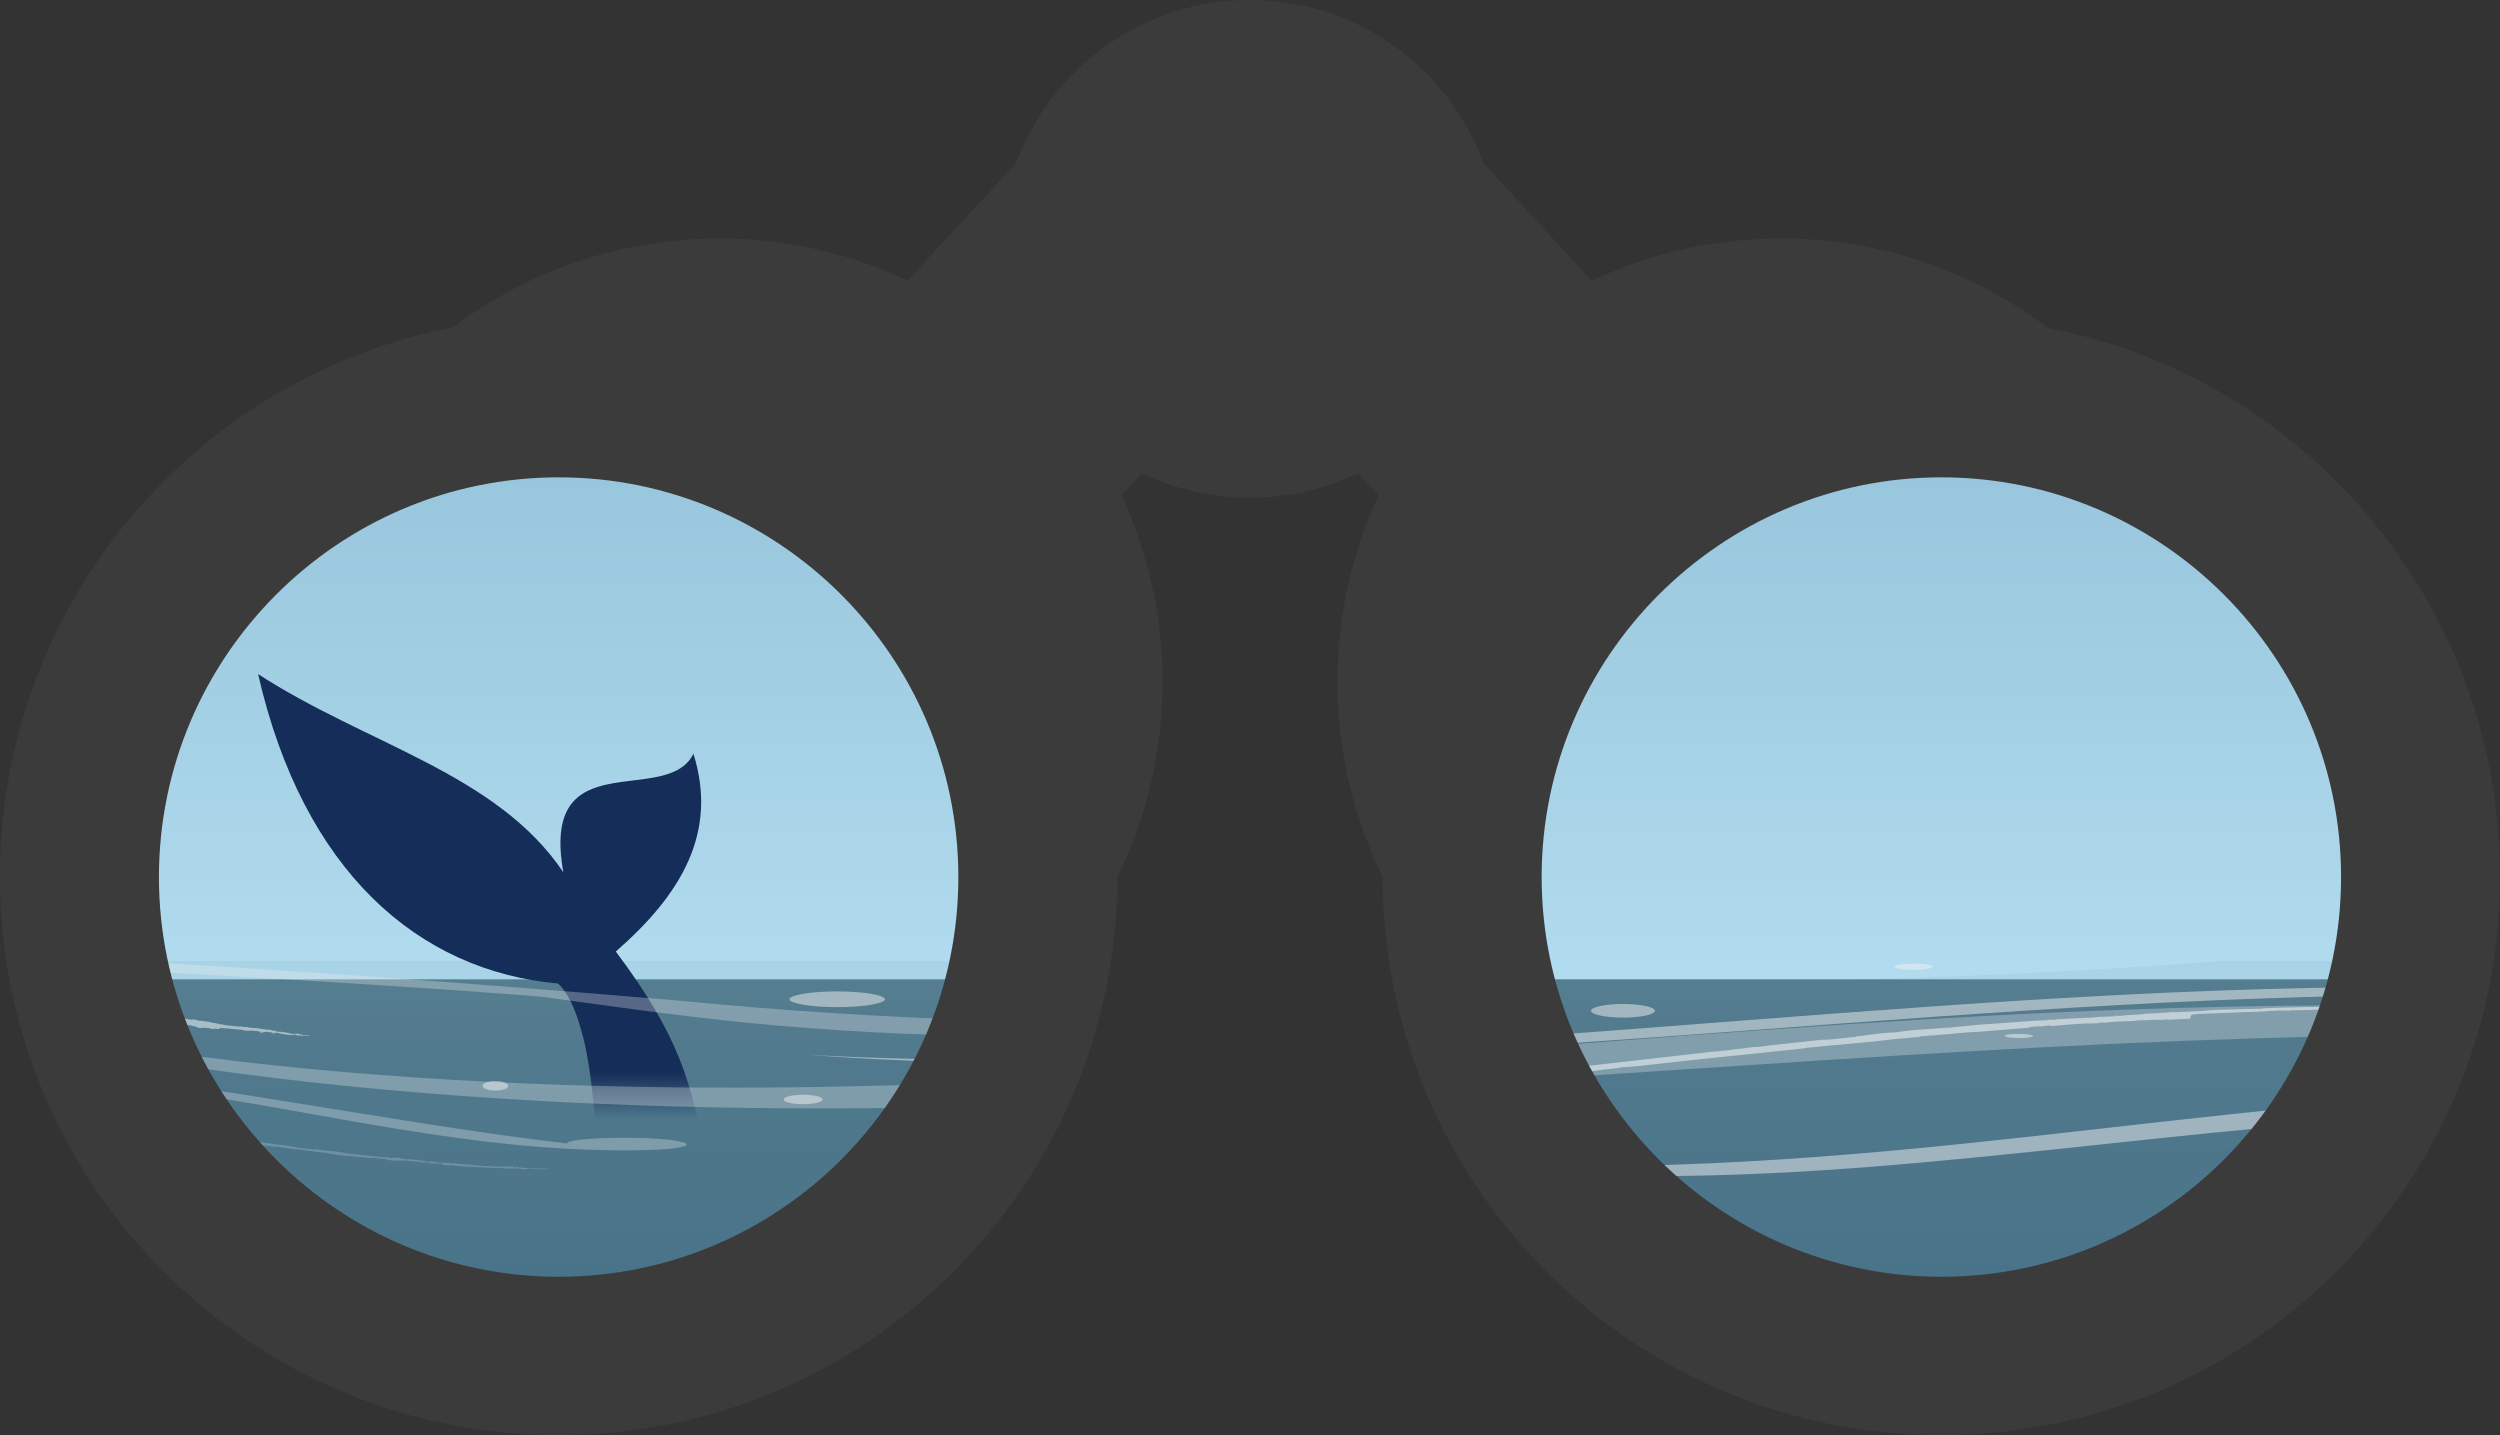 <svg xmlns="http://www.w3.org/2000/svg" xmlns:xlink="http://www.w3.org/1999/xlink" viewBox="0 0 476.6 273.6" xmlns:v="https://vecta.io/nano"><rect x="0" y="0" width="476.6" height="273.6" fill="#333333" stroke="none"/><style><![CDATA[.I{enable-background:new}.J{opacity:.5}]]></style><defs><path id="A" d="M192.7 167.3c0 47.3-38.3 85.6-85.6 85.6s-85.6-38.3-85.6-85.6 38.3-85.6 85.6-85.6 85.6 38.3 85.6 85.6h0zm176.9-85.7c-47.3 0-85.6 38.3-85.6 85.6s38.3 85.6 85.6 85.6 85.6-38.3 85.6-85.6-38.3-85.6-85.6-85.6z"/></defs><clipPath id="B"><use xlink:href="#A"/></clipPath><linearGradient id="C" gradientUnits="userSpaceOnUse" x1="306.55" y1="269.04" x2="306.55" y2="-240.79"><stop offset="0" stop-color="#c7eeff"/><stop offset="1" stop-color="#427c9c"/></linearGradient><path d="M-99.9-240.8H713V269H-99.9z" clip-path="url(#B)" fill="url(#C)"/><defs><path id="D" d="M192.7 167.3c0 47.3-38.3 85.6-85.6 85.6s-85.6-38.3-85.6-85.6 38.3-85.6 85.6-85.6 85.6 38.3 85.6 85.6h0zm176.9-85.7c-47.3 0-85.6 38.3-85.6 85.6s38.3 85.6 85.6 85.6 85.6-38.3 85.6-85.6-38.3-85.6-85.6-85.6z"/></defs><clipPath id="E"><use xlink:href="#D"/></clipPath><linearGradient id="F" gradientUnits="userSpaceOnUse" x1="301.38" y1="541.25" x2="301.38" y2="121.85"><stop offset=".1" stop-color="#104463"/><stop offset="1" stop-color="#628899"/></linearGradient><path d="M-25 186.7h652.7v354.6H-25z" clip-path="url(#E)" fill="url(#F)"/><defs><path id="G" d="M192.7 167.3c0 47.3-38.3 85.6-85.6 85.6s-85.6-38.3-85.6-85.6 38.3-85.6 85.6-85.6 85.6 38.3 85.6 85.6h0zm176.9-85.7c-47.3 0-85.6 38.3-85.6 85.6s38.3 85.6 85.6 85.6 85.6-38.3 85.6-85.6-38.3-85.6-85.6-85.6z"/></defs><clipPath id="H"><use xlink:href="#G"/></clipPath><g clip-path="url(#H)"><g opacity=".1"><linearGradient id="I" gradientUnits="userSpaceOnUse" x1="301.375" y1="612.78" x2="301.375" y2="140.68"><stop offset="0" stop-color="#104463" stop-opacity="0"/><stop offset=".13" stop-color="#104463"/><stop offset="1" stop-color="#628899"/></linearGradient><path d="M423.5 183.2c-66 5.1-132.3 5.1-198.3 0H-25v429.6h652.7V183.2H423.5h0z" fill="url(#I)"/></g><linearGradient id="J" gradientUnits="userSpaceOnUse" x1="175.327" y1="431.753" x2="175.327" y2="128.6"><stop offset=".72" stop-color="#152d59" stop-opacity="0"/><stop offset=".75" stop-color="#152d59"/></linearGradient><path d="M301.3 387c1.2-5.7-22-10.5-35.8-15.1-3.3-1.1-6.8-3.2-10.5-4.8 7.5-7.5 12.9-16.6 11.5-25.5-4.8 9.7-19.1 12.7-33 18.4-5.1-2.2-10.1-4.6-15-7.5l4.7-16c4.9-18.1 4.3-52.4-13.9-62.4 7.8 16-9.1 39.3-10.4 64.1-6.6-5.9-13.4-13.1-20.5-22-26.7-33.8-33.7-46.6-41.2-81.9-.1-.4-.2-.8-.2-1.2 2.2-3.8 5.4-10.8 3.5-11.1-.7-.1-3 2.1-5.9-1.1-2.9-14.7-5-23.2-17.2-39.5 12.5-10.9 19.5-22.7 14.8-37.7-5.1 10.3-29.3-2.5-24.8 22.6-12.7-18.9-37.6-24.4-58.2-37.8 8.6 37.6 30.5 56.6 57.2 59 1.9 1.8 3.3 4.9 4.4 8.9h0c.2.6.3 1.2.5 1.8 4.6 19.8 2 57.1 2.3 69.8 1.4 57.8 18.3 115.9 63.8 146.9 45.4 30.9 107 15.5 121.6-20.6 1-2.2 1.8-4.7 2.3-7.3h0z" fill="url(#J)"/><g fill="#f2f2f2" class="I"><path d="M238.3 186.6c4.9 0 8.8-.3 8.8-.6s-4-.6-8.8-.6-8.8.3-8.8.6 3.9.6 8.8.6zm-78.7 5.4c5 0 9.1-.7 9.1-1.5s-4.1-1.5-9.1-1.5-9.1.7-9.1 1.5 4.1 1.5 9.1 1.5zm-5.4 9.1c32.4 2.5 72.4 1.9 110-.1 47-2.4 92.8-6.8 139.7-9.4s97.6-3.2 133.7 1.6c-32.9-6-85.7-6-134-3.5s-95.3 7.2-143.5 10c-35.6 2.2-73.7 3.2-105.9 1.4h0zm460-15.4c18-1.2 35.2-4.2 45.2-9.4l-13.1 3c-25.5 7.1-62.3 7.5-96.8 6.3s-69.8-3.8-102.9-1.7l111.5 2.3c19 .3 38.1.7 56.1-.5z" class="J"/><path d="M111.1 191.1c13.8 1.9 28 3.8 43.2 4.9 32.3 2.5 67.8 1.9 96-1.7-39.5 1.6-81.9.3-120.4-3.5-1.1-.1-114.8-9.9-152.5-8.9v.4 1.3c37.4-.1 122.8 6 126.5 6.5l7.2 1h0z" opacity=".3"/><ellipse cx="458.3" cy="185.3" rx="3.4" ry=".9" class="J"/><path d="M364.8 184.9c2 0 3.7-.3 3.7-.6s-1.6-.6-3.7-.6-3.7.3-3.7.6 1.7.6 3.7.6zm17.4 12.6c0 .2 1.2.4 2.7.4s2.7-.2 2.7-.4-1.2-.4-2.7-.4-2.7.1-2.7.4zm96.3 10.7c-35.9 1.5-70.6 6.4-105.8 10s-73.2 5.9-105.7 2.3c24.8 4.7 57.4 4.4 87.6 2.1s59.6-6.3 89.7-8.7l3.4-.3c.4 1.4 6.6 2.4 14.3 2.4s14.3-1.1 14.3-2.6c0-.5-.9-1-2.5-1.4 38.3-1.6 76.7-.6 111.9 2.9-30.9-5.9-69-8.3-107.2-6.7h0z" class="J"/><ellipse cx="153.1" cy="209.6" rx="3.7" ry=".9" class="J"/><ellipse cx="245.5" cy="222.5" rx="14.4" ry="1.1" class="J"/><path d="M309.4 191.4c-3.4 0-6.1.6-6.1 1.3s2.8 1.3 6.1 1.3 6.1-.6 6.1-1.3-2.7-1.3-6.1-1.3z" class="J"/><ellipse cx=".7" cy="185.8" rx="8.6" ry=".7" class="J"/><path d="M594.8 205.2c-65-14.7-142.2-15.4-214.9-11.6-72.8 3.9-144.4 11.9-217.6 13.5S11.3 203-45 182.6l-4.7-.4c55.1 21.3 132 29.1 205.8 29.1s146.5-6.7 219.7-10.9 149.2-5.6 219 4.8h0z" opacity=".3"/><path d="M96.9 207c0-.5-1.1-.9-2.5-.9s-2.4.4-2.4.9 1.1.9 2.5.9 2.4-.4 2.4-.9z" class="J"/><path d="M119.4 216.9c-6.2 0-11.3.4-11.3 1.1-18.6-2.2-36.3-5.3-54.1-8.1-21.4-3.5-43.6-6.8-66.7-8.1s-47.6-.4-63.2 4l-.7 1c32.9-4.4 74.8-3.9 111 1.4 28.3 4.1 55.4 11.2 85.1 11.1 6.3 0 11.3-.4 11.4-1.1s-5.2-1.3-11.5-1.3h0z" opacity=".3"/></g><g class="J"><g fill="#fff"><path d="M45.8 195.9zm-7.6-1h0zm12.2 1.5h0 .3-.3zM22 192.6h.1-.1zm9.6 1.5h-.1.1zm21.2 2.9h-.1c-.1 0 0 0 .1 0zm4.6.3zm-1.8-.2h-.1.1zm-.2 0h0 0zm-48-7.1h0 0zm42.9 6.9h-.4c.1-.1.3 0 .4 0zm-46.1-6.5h0c-.1 0 0 0 0 0zm28 3.8h0 0zm-6.1-.2h0 0z"/><path d="M26.4 194h-.3.3zm-1-.1zm6.5.9h0 0zm-1.3-.1h0c-.1-.1-.1 0 0 0zm-8.4-1.2h0 0z"/><path d="M10.1 191.6l4 .6c.3 0 .6.1 1 .1v.1h.3c.1 0-.2 0 0 0h.1s.8.2.3.1l1.2.2c.3.1.2 0 .5 0 .1 0-.1 0-.1 0 .9.2 1.1 0 1.9.2h-.1c.1 0 .4.1.4 0-.1-.1-.2 0-.4-.1 0-.1.3 0 .3 0 .2.1.3 0 .5.1.3.1.7.1.9.2h.6c.2.1-.1 0 .2.1h0l.2.1c.3 0 .2 0 .6.1h-.2c.2 0 .4.1.7.1h-.2c.2.1.3 0 .4.1 0 0-.3-.1-.1-.1s.4 0 .5.1h-.2c.4 0 .2 0 .6.1.3 0 .6.1 1 .1h-.1.3c-.2-.1-.1-.1-.2-.1.3.1.5 0 .9.1h-.2c-.2 0-.2.1-.5.1.2 0 .4 0 .3.1l.1-.1h.3s-.2-.1 0-.1c.3 0 .1.1.2.1h.5-.1c.3.1.7.1.7.2h-.1 0c-.3 0 .2 0 .1.1 0 0 .4 0 .5.1v-.1c.6 0 0 .1.5.1.4 0-.1 0 .1 0s.3.1.7.1c.1 0 .3.1.3.1.2 0 .6.1.8.1-.4-.1-.4 0-.8-.1h.1c.3 0 .7.1.9.1 0 0-.1 0 0 0a3.75 3.75 0 0 1 1 .1c0 .1-.2 0-.4 0 .3.1.3 0 .7.1h-.3l.5.1h0c.1 0 .4.1.6.1.7.1.8 0 1.1 0 .1 0 .1.1.1.1-.2-.1-.1 0-.2 0 .2 0 .5.1.3.1.3 0-.1-.1.1 0l.5.1s-.2-.1 0-.1.3 0 .6.1c0 0 .1.1-.1 0 .1 0 .3.1.4 0-.3-.1.5 0 .3 0l.3.1h-.2c.1.1.2 0 .3 0a2.27 2.27 0 0 1 .4.1c.1 0 .3 0 .4.1h.1l.5.1v.1c.2 0 .1-.1.3 0-.2 0 .4.1.1.1.2.1.6.1.8.1s-.3-.1-.2-.1c.7.1.8 0 1.3.1h-.1.5c-.1 0 .3.2.9.2 0 0-.3-.1-.2-.1h.3-.1c.3 0 .6.1.7.1l.4-.2h-.1.5c.4 0 .5.1.7.1-.1 0-.2-.1.1-.1 0 .1.6.1.6.1.1 0 .3.1.3 0v.1c0-.1.5 0 .8 0-.1.1.3 0 .5.1.1-.1.6 0 .6 0 .2 0 .2.1.3.1h.1c.1 0 .6.1.8.1h.3.1.1.1c0-.1.2 0 .5 0h0c.1 0 .1 0 .2.1-.1 0 .5-.1.1-.1h.3l.1.1h.2c.2 0 .3.1.5.1-.2 0-.4.1 0 .1h-.5 0 .5c0 .1.1.1.4.1l-.2-.1h-.1.5c-.3-.1.6 0 .4-.1h.3c-.3 0 .2.1.2.1.1 0-.2-.1-.1-.1.2 0 .3.1.4.1h-.1l.3.1s-.3-.1 0-.1c.1 0 .3 0 .3.1-.1 0 0 .1-.2.1.2 0 .7.1.5 0h.2c-.1 0-.5-.1-.1-.1h0 .3.1.2s.1 0 .1.1h.3c.2 0 .2 0 .2.1.2 0 .7.1.8.1.3 0-.1 0 .1 0 .3.1 1.1.1 1.6.1-.1-.1.1 0 .2-.1-.1 0 .5.1 0 .1h.3c.2.1-.5 0-.2.1h.9c-.1 0 .3 0 .2.1h-.3.1c.7.1.2-.1.6-.1s.3.1.3.1h.4c-.3 0-.5-.1-.3-.1.2.1.6.1.7 0-.6-.1-.4 0-1-.1-.1 0-.1.1-.4 0 .2 0 0 0-.1-.1.1 0-.2 0-.3 0s.2-.1-.1-.1l-.1.1c-.1 0 .1-.1-.2-.1.2 0 0-.1.3 0-.5-.1-.7 0-1.1 0h.1-.3c-.2 0 .2 0 .1 0h-.4 0-.2c.1 0 .2 0 .2-.1h-.4s-.3-.1 0-.1h-.6v-.1c-.1 0-.2 0 0 0-.2 0-.9 0-.8-.1-.5 0-.6 0-1.2-.1.4 0-.5-.1 0-.1-.3-.1-.3 0-.5 0s-.1-.1.1-.1h-.2 0-.2c-.2 0 0-.1-.3-.1h-.1-.2c.1 0-.1 0-.3 0h0-.2c.2 0-.2 0-.1-.1H50h0c-.4 0 0-.1-.4-.1h0c-.5-.1-.8-.1-1.2-.1h.2c-.3 0-.8-.1-1.2-.1-.1-.1-.1-.1-.5-.1h-.4c-.2-.1-.7-.1-.7-.1h-.3 0 0c-.4-.1-.7 0-1.1-.1h.1-.2.1l-.8-.1h.2-.5c.3 0-.3 0-.3-.1h0-.2c-.3 0-.2-.1-.5-.1h.2c.1 0-.1 0-.2 0 0 0-.1 0 0 0-.2 0-.6-.1-.7-.1s-.1-.1 0-.1c-.6 0-.2 0-.8-.1h0-.2l-.3-.1h.1c-.2 0-.3 0-.5-.1h.1c-.5 0-.6-.1-1-.1h.1c-.4 0-.3-.1-.8-.1H38h0-.2l-.1-.1h-.1c-.2-.1-.5-.1-.8-.2v.1c-.7 0-1.7-.3-2.5-.3h0-.3c-.2-.1.1 0 .1-.1h-.6c-.2-.1.1 0 .2 0-.4 0-1.1-.1-1.3-.2-.3 0-.7-.1-1-.1h.2c-.1 0-.3-.1-.4-.1h.1c-.2 0-.7-.1-.8-.1 0 0 0 .1-.2 0-.1-.1-.6-.1-.9-.1h.2-.5 0l-.8-.1c-.1-.1-.7-.1-.7-.1-.3 0 .2.1-.1 0-.1 0-.3 0-.3-.1h0-.2.2-.4c-.2-.1-.5-.1-.6-.1h.1c-.6-.1-.9-.2-1.4-.2l-.3-.1h.1-.6 0c-.4-.1-1-.1-1.4-.2h.1c-.5-.1-.5-.1-.9-.1l-.4-.1h.1c-.3 0-.7-.2-.6-.1h-.5c-.4-.1-.1 0-.3-.1-.3-.1-.3 0-.7-.1h0c-.2 0-.3 0-.5-.1h.1c-.4 0-.5-.1-.8-.1-.2 0-.5-.1-.5-.1-.5-.1-.9-.1-1.4-.2-.1-.1-.1 0-.4-.1h0c-.7-.1-1.5-.3-2.2-.5h0-.2c-.8-.1-1.9-.3-2.5-.5-.2 0-.6 0-.9-.1h0l-1.9-.3h.1c-.2 0-.4-.1-.5-.1l.2.1c-.2 0-.4-.1-.5-.1h-.3-.1.2l-.1-.1c-.1 0-.5-.1-.6 0 0 0-.3-.1-.1-.1l-1-.2.2.1s-.3 0-.5-.1c.2 0 0-.1-.1-.1-.2 0 .1.1 0 .1-.2 0-.6-.1-.7-.1h.1c-.2 0-.3-.1-.6-.1-.2 0-.4-.1-.3 0-.3-.1-.1-.1-.2-.1-.2 0-.6-.1-.6-.1-.2.1-.8-.2-.9-.1h-.3s-.1.1-.3 0-.1-.1-.2-.1l-.1.1-3.8-.9c-.5-.1-1.3-.2-1.9-.4h.1l-.6-.1.5.1c-.1 0-.2 0-.4-.1l-2.5-.6c-.6 0-.3-.2-.9-.2h.1c-.6-.1-.9-.2-1.5-.2.1-.1-.4-.1-.3-.1h-.1c-.1-.1-.4-.1-.4-.1h-.3 0c-.4-.1-1.1-.2-1.2-.3-.9-.1-2.2-.5-3.2-.8-.1 0-.5-.1-.7-.1l-.2-.1c-.2-.1-.5-.1-.7-.1-.2-.1-.5-.1-.7-.1-.3-.1-.5-.2-.4-.2 0 .1-.6-.1-.6-.1l-7.3-2c-3.9-1.1-8.1-2.3-9.9-2.6-.1 0-.4-.1-.3 0-.2-.1-.3-.1-.4-.1.3.1-.1.1.2.2l-.2-.1s.3.1.2.1h.1c.2.1.2.1.3.1.2 0 .3 0 .7.1h-.1c.3.1.2.1.2.1h-.1l.2.1c-.2-.1-.5-.1-.3-.1.4.1-.1 0 .2 0 .2.1.1.1.1.1l.3.1s-.2-.1-.1 0l.4.1c0 .1.4.1.6.2-.3-.1 0 0 0 0l.7.2c.1 0-.2 0-.1 0 .1.1.2 0 .3.1 0 0 .5.1.5.2.5.2.2 0 .6.1 0 .1-.3-.1-.2 0l.4.1h-.3c1.2.4 1.8.7 2.9 1 .1.1-.1 0-.2 0 .8.2 1.1.4 1.8.6h0c.9.4 2.1.6 3.1.9l-.1-.1c.1 0 .4.1.6.1 0 0-.1 0 .2.1-.1 0-.2-.1-.1-.1.9.3 2.8.8 4.3 1.2l6.3 1.6c-.3-.1-.2-.1.1 0 .6.3 1.1.2 1.7.5 1.2.2 2.2.6 3.3.8h0c0-.2 0-.2.2-.2h0c.4.1.9.2 1.1.2h0c.2.1.1.1.4.1h0 .3c0 .1.7.1.9.2.3.1.9.2 1.4.3.1.1.7.2 1 .3.7.1 1.8.4 2.7.6v-.1l.2.1c.2.1.6.1.7.2-.1-.1-.2 0-.3-.1-.2-.1 0-.1.3 0h0 .2l.2.1c.8.1 1.3.2 2.2.4-.1 0 .6.1.4.1.5.1-.1-.1.2-.1.1 0 .3 0 .3.1-.1 0 .1.1 0 .1l.3.1h-.1c.7.1 1.2.3 1.8.4.1 0-.2-.1-.2-.1.6.1.5.1 1.1.2h-.2c.2 0 .3 0 .6.1 0 .1-.3 0-.4 0 .2 0 .7.1.6.1.3 0 .3.1.5.1 0 0-.2-.1-.1-.1.3.1.9.2 1.2.3.3 0 .3.1.7.2l-.1-.2z"/><path d="M32 194.9h-.2-.1.3 0zm-7.8-1.2s-.1 0 0 0c-.1 0-.1 0 0 0zm-2-.2h0zm14.3 1.9zm12.4 1.3zm-.7-.1h-.1.1zM33.5 195h-.1.1zm14.5 1.6h-.2 0zm1.1.2h-.2.2zm-8-1h0c-.2 0-.1 0 0 0zm6.1.8h0-.1zm2.7.3s-.1 0 0 0c-.1 0 0 0 0 0h0zm-6.2-.7c0-.1-.1-.1 0 0zm413-4.9h.3-.3zm-186.3 15.2c-.4.1-.8.1-1.1.2l1.1-.2zm139.7-13.9h0zm-140.2 14.2h-.3.3zm130.4-12.5h-.3.3z"/><path d="M269.9 206.8h.3-.1-.2 0zm91.7-10.6h.1-.1 0zm-2.5.2c.2 0 .4 0 .5-.1-.3.1-.4.1-.5.1zm-89.9 10.3l-.7.1c.3-.1.5-.1.7-.1zm62.3-7.5h.2-.2zm138.5-7h0 0z"/><path d="M471 192.2h-1 1zm-3.2 0h.1-.1zm-10.2 0h0 0z"/><path d="M419.2 193.3l12.7-.5c.8-.1 2-.1 3.3-.2l.1.1 1-.1c.4 0-.8 0 0 .1l.4-.1h.9l4-.1c.9 0 .5-.1 1.5-.1.2 0-.4 0-.3.1l6-.2h-.2 1.4c-.4-.1-.5.1-1.3 0 .1-.1 1-.1 1-.1h1.6 3c.5 0 1-.1 2-.1.7 0-.2.1.8.1h.2.6c.9 0 .7-.1 1.8-.1h-.6 2.2-.8c.6.1 1 0 1.3 0-.1 0-.9 0-.5-.1h1.5-.6 1.9-.1 3.1-.2 1c-.7 0-.5 0-.6-.1.9.1 1.4-.1 2.9 0h-.8c-.5.1-.6.1-1.5.1h1.1l.2-.1h.9c.1 0-.7-.1.1-.1.9 0 .5.1.6 0 1.2 0 .5-.1 1.7 0h-.5l2.3.1h-.5 0c-.9 0 .8 0 .5.1-.1 0 1.1 0 1.7 0l-.2-.1c1.8-.1-.1.1 1.7.1 1.1 0-.4 0 .3 0 .8 0 1 .1 2.2.1.3 0 .9.1 1 .1l2.4.1c-1.2-.1-1.2 0-2.5-.1h.4l2.8.1h-.1l3 .1c.2.1-.6 0-1.1 0 .8.1.9 0 2.2.1.1 0-.9 0-1 0h1.4 0c.2-.1 1.1.1 2 .1h3.6c.3 0 .4.1.3.1-.5-.1-.4 0-.6 0 .7 0 1.5.1 1.1.1 1.1 0-.4-.1.3 0l1.5.1c-.2 0-.7-.1.1-.1a13.43 13.43 0 0 1 1.9.1c-.1 0 .3.1-.4 0 .4 0 1.1.1 1.3.1-1-.1 1.6.1.9 0l1 .1h-.6c.3.1.8 0 1.1.1.3 0 1.2.1 1.3.1.3 0 1 .1 1.2.1h.2l1.5.1c.1 0 .2.1 0 .1.6 0 .2-.1 1.1 0-.5 0 1.1.1.4.1.5.1 1.9.2 2.7.2.5 0-.9-.1-.8-.1 2.2.1 2.4 0 4 .2h-.4c1 0 .9 0 1.5.1-.3 0 1.1.2 2.8.4.1 0-.9-.1-.7-.2l1.1.1c.1 0 0 0-.2 0l2.1.2 1 .2-.4-.1c.1 0 1.2.1 1.5.1l2.2.2c-.2 0-.7-.1.2-.1 0 .1 1.9.2 1.8.3.4 0 1 .1 1 .1l-.1.1c.1-.1 1.4.1 2.4.1-.2.1 1.1.1 1.5.2.2-.1 1.8.1 2 .1.8.1.7.1.9.2h.4c.4.1 1.8.2 2.7.4l.8.1.3.1c.1 0 .8.1.4 0l.4.1c0-.1.6.1 1.5.1.2 0 .1.1 0 0 .4.1.2.1.5.1-.3-.1 1.6.1.4-.1-.1 0 .6 0 1 .1l.2.1h.5c.7.1.9.2 1.5.2-.5-.1-1.2-.1.2.1-.8-.1-1.1-.1-1.5-.1.3 0 .4.1 0 0 1.1.1.4 0 1.5.1-.1.1.2.1 1.2.2l-.7-.1h.1c-.3 0-.3-.1-.4-.1.2 0 1.3.1 1.5.2-1.1-.2 1.9.2 1.2.1.1 0 .9.1 1 .1-.9-.1.7.2.5.2.3 0-.7-.1-.2-.1.5.1.9.2 1.2.2h-.2l.8.1c.1 0-.8-.2 0-.1.2 0 1 .1 1 .1-.4 0-.1.1-.8 0 .5.1 2.3.3 1.6.1l.7.1c-.4-.1-1.5-.3-.2-.1h0l.9.1.4.1h.5a2.27 2.27 0 0 1 .4.1c1 .2.9.1 1 .1.5.1.8.1.5.1.8.1 2 .4 2.6.5 1 .1-.2-.1.4 0 .8.2 3.3.6 4.9.9-.4-.2.5.1.8 0-.4 0 1.5.3.1.1l.9.1c.6.1-1.5-.2-.6 0 1 .2 1.6.2 2.8.4-.4 0 .9.1.6.1-.2 0-.6-.1-.9-.1l.2.1c2.1.4.6 0 1.8.2 1.3.2 1 .2 1.1.3.2.1.9.1 1.2.2-.8-.1-1.5-.3-1.1-.3.6.2 1.9.3 2.3.4l-3-.6c-.2 0-.2.1-1.3-.2.7.1 0 0-.2-.1.2.1-.7-.1-1.1-.1-.3-.1.7 0-.4-.2l-.2.1c-.4-.1.2 0-.7-.2.5 0-.1-.1 1.1.1-1.4-.3-2.2-.3-3.3-.5h.2c-.2 0-.7-.1-1-.1-.7-.1.6.1.4 0l-1.2-.2h0c-.3 0-.6-.1-.7-.1.3 0 .5 0 .8.1l-1.3-.2c.1 0-1-.2-.1-.1l-1.8-.3-.2-.1c-.5-.1-.5-.1.1 0l-2.5-.4-3.8-.5c1.4.1-1.5-.3-.1-.1l-1.7-.2c-.6-.1-.3-.1.3-.1l-.8-.1h0l-.7-.1c-.7-.1-.2-.1-.9-.2h-.2l-.5-.1c.2.1-.3 0-.8-.1h0l-.7-.1c.7.1-.6-.1-.3-.1l-1.6-.2.2.1c-1.3-.1 0-.1-1.1-.2l.1.1c-1.5-.3-2.7-.3-3.8-.5.7.1.5 0 .5 0l-3.7-.4-1.5-.3-1.1-.1c-.7-.1-2.2-.2-2.2-.2-.2 0-.7-.1-1.1-.1h-.1.1l-3.6-.4h.2-.6c-.1 0 .1 0 .2 0l-2.6-.3.5.1c-.5-.1-.9-.1-1.5-.1 1 .1-.9-.1-1-.1h.6c-.5 0-.8-.1-.7 0l-1.6-.2.7.1c.2 0-.3 0-.7 0-.1 0-.4-.1-.1 0l-2.3-.2c-.4-.1-.3-.1 0-.1l-2.4-.2h0-.6l-.8-.1.3.1c-.5 0-.9 0-1.5-.1h.3l-3.3-.2c-.1 0 .1 0 .2 0-1.4 0-1-.1-2.4-.2.1 0-.1 0 0 0h-.6 0-.5l-.4-.1h-.2c-.7-.1-1.6-.1-2.5-.2l.1.1c-2.3 0-5.3-.5-8.1-.5h0-1.2c-.6-.1.4 0 .2-.1h-2c-.7-.1.3 0 .6 0-1.4 0-3.3-.1-4.3-.1 0 0-.1 0 0 0-.9 0-2.1-.1-3.1-.1h.5c-.4 0-.8-.1-1.1 0h.4c-.8 0-2.2-.1-2.4-.1.1 0 0 .1-.6 0-.4-.1-1.8 0-2.8-.1h.7-1.5.1-2.5c-.4-.1-2.3 0-2.1-.1-.9 0 .7 0-.4 0h-1 .1-.8.5c-.7 0-1.2 0-1.2.1-.6 0-1.5 0-1.8-.1h.2c-1.8 0-2.9-.2-4.3-.1-.1 0-.1 0 .1 0h-1.1.3-1.8 0-4.6.2-2.9.1-1.1.2c-.8.1-2.4 0-1.8 0-.5 0-1.3.1-1.4.1h-1c-.9 0-1 .1-2.2 0h0-1.7.2c-1.3.1-1.6-.1-2.6.1h-1.5l-4.4.1c-.2-.1-.3 0-1.3 0h.1l-7.2.2h-.1l-.5.1-8.1.2c-.7 0-1.7.1-2.8.2h.1l-5.9.3c.1 0-.1 0 .1-.1-.5.1-1.2.1-1.6.1h.5c-.6.1-1.4.1-1.7.1l-.9.1h-.2-.2-.5c-.2 0-1.5.1-1.8.2h-.3l-3.4.2h.5c.1 0-1 .1-1.5.1.7-.1 0-.1-.2-.1-.5 0 .4 0 .2.1-.6.1-1.8.1-2.1.1h.3c-.8.1-1.1 0-1.9.1-.7.1-1.2.1-1.1.1-1 .1-.4 0-.7 0-.5.1-1.9.1-2 .1-.5.1-2.7.1-2.9.2h-.8s-.2.1-.9.1h-.7l-.4.1c-3.6.1-8.4.6-12.4.8l-6.1.6h.2l-2.1.1 1.5-.1c-.5.1-.8.1-1.2.1-2.3.2-5.3.3-8 .7-1.8.3-1.2 0-2.9.3.1 0 .2 0 .3-.1-1.8.2-2.8.3-4.7.6.2-.1-1.2.1-1 .1l-.1.1c-.4 0-1.4.1-1.2.1l-.8.1h-.1c-1.1.1-3.4.4-4 .3l-10.3 1.1c-.5.1-1.5.2-2.2.3h-.8l-2.3.3h.1c-.8.1-1.5.1-2.3.3-.9.1-1.7.1-1.5.1-.1.1-1.9.2-1.9.2l-23.7 2.7-31.8 4.1c-.4.1-1.4.2-1 .2-.8.1-1.1.1-1.3.1 1.1-.1-.3.1.7.1l-.7.1c-.1 0 .9-.1.8-.1l.2-.1c.5-.1.8-.1 1-.1.5-.1.8-.2 2-.3h-.3c1-.1.6 0 .8 0h-.2l.8-.1c-.6.1-1.7.2-1.1.2 1.2-.1-.3 0 .6-.1.5-.1.4 0 .4 0l1-.1s-.6.1-.2.1l1.2-.2c.2.1 1.3-.2 1.9-.2-.9.1.1 0-.1.1l2.2-.3c.2 0-.6.1-.2.1s.7-.1.9-.1 1.6-.2 1.6-.1c1.5-.1.6-.1 2-.3.2 0-1.1.1-.5.1l1.4-.2c-.1 0-.3.1-.8.1 3.9-.4 6-.5 9.5-1 .5 0-.4.1-.7.1 2.6-.4 3.6-.3 5.8-.6h0c3.1-.2 6.7-.8 10.2-1.1h-.4c.5-.1 1.2-.2 1.8-.2.1 0-.4.1.6 0-.2 0-.6.1-.5 0 3-.2 9.2-1 14.1-1.5l20.2-2.1c-1 .1-.6 0 .2-.1 2-.1 3.5-.4 5.6-.5 3.8-.4 7.1-.6 10.6-1.1h.1c.5 0 .7-.1 1.2-.1h0c1.3-.1 2.9-.3 3.6-.3v-.1c.8-.1.4 0 1.2-.1h0l.9-.1c-.1.1 2.2-.2 2.8-.2l4.4-.4a76.93 76.93 0 0 0 3.3-.2l8.5-.7-.1-.1.8-.1h0c.6 0 1.8-.1 2.4-.1-.4 0-.5 0-1 .1-.6 0 0-.1.8-.1h0l.6-.1c.1 0 .6 0 .7.1 2.5-.2 4.2-.4 6.9-.5-.3.1 1.9-.1 1.4 0 1.6-.1-.3 0 .5-.1.4 0 .9-.1 1-.1-.2 0 .4 0 0 .1l1-.1c.1 0-.1 0-.2 0 2.1-.2 3.8-.2 5.7-.3.1 0-.8 0-.6 0 1.9-.2 1.7 0 3.5-.2l-.4.1c.6-.1.8-.1 1.8-.1.2 0-.8.1-1.3.1.7 0 2.3-.1 1.8-.1.8-.1 1.1 0 1.5 0h-.3c1.1-.1 2.7-.1 4-.2h0c.3-.9.2-.8 1.7-.9h0zm44.7-1.1h-.2.2z"/><path d="M457.8 192.2c.4 0 0 0-.2 0h.2z"/></g><g opacity=".38" fill="#fff"><path d="M61.2 219.2zm-25.4-3.5h.3-.3zm40.6 5.3c.2 0 .5.1 1 .1l-1-.1h0zm-62.8-8h-.4.4zm70.9 9.1l-.4-.1s.1.1.4.1zm15.6.6s-.1 0 0 0c-.1 0-.1 0 0 0zm-6.1-.3h-.4.4zm-.7 0h.2-.2zm-17.1-.9c-.4 0-1.4-.1-1.4-.1.6 0 1.2.1 1.4.1zm-60.5-8.2h.2c.1 0 0 0-.2 0zm-.9.7h0 0 0zm-4.3-.4h-.3c.1-.1.1-.1.3 0z"/><path d="M-58.5 215.3c4.1-.5 9.4-1 13.4-1.3.9-.1 2.2-.2 3.5-.3l.1.1 1.1-.1c.4 0-.8.1 0 .1l.4-.1c.1 0 2.8-.2 1 0l4.2-.3c.9-.1.5-.1 1.6-.1.2 0-.4 0-.3.1 3.1-.1 3.5-.4 6.4-.5h-.2c.5 0 1.4-.1 1.4-.1-.4-.1-.5.1-1.4.1.1-.1 1.1-.1 1-.1.7 0 1.1-.1 1.6-.1 1 0 2.4-.1 3.2-.1.5 0 1-.1 2.1-.1.8 0-.2.1.9.1h.2.7c.9 0 .8-.1 1.9-.1l-.6.1h2.3-.8 1.4c-.1 0-.9 0-.5-.1h1.6-.6 2-.1c.9 0 2 0 3.3.1h-.2 1.1c-.7 0-.5 0-.6-.1 1 .1 1.5-.1 3.1.1h-.8c-.6 0-.6.1-1.6.1h1.2l.2-.1c.4 0 .7 0 .9.1.2 0-.7-.1.1-.1 1 0 .5.1.7.1 1.3 0 .5 0 1.8.1h-.5c.9.1 2.2.1 2.5.2h-.5 0c-1 0 .8 0 .5.1-.1 0 1.2 0 1.8.1l-.2-.1c1.9 0-.1.1 1.8.2 1.2.1-.5-.1.3 0s1.1.1 2.3.2c.3 0 1 .1 1.1.2.7 0 2.2.2 2.6.2-1.2-.1-1.2 0-2.7-.2h.4c1 .1 2.3.1 3 .2h-.1c1.4.1 1.8.1 3.2.3.2.1-.6 0-1.2-.1a39.95 39.95 0 0 0 2.3.2c.1.1-.9-.1-1.1-.1l1.5.1h0c.2 0 1.2.1 2.1.2l3.8.3c.3.1.4.1.3.1-.5-.1-.4-.1-.6-.1.7.1 1.6.2 1.2.2 1.2.1-.4-.1.3 0l1.6.2c-.2-.1-.8-.1.1-.1.7.1 1 .1 2 .2-.1 0 .3.1-.4 0 .4.1 1.1.2 1.4.2-1-.2 1.7.2.9 0l1 .2c-.2 0-.3 0-.6-.1.3.1.8.1 1.2.1.4.1 1.3.2 1.4.2.3 0 1.1.1 1.2.2.5.1 0 0 .2 0l1.6.2c.1 0 .2.1 0 .1.6.1.2-.1 1.2.1-.5 0 1.2.2.4.2.5.1 2 .3 2.9.4.5 0-.9-.1-.8-.2 2.3.3 2.5.2 4.2.4l-.4-.1c1.1.1 1 .1 1.6.2-.3 0 1.2.3 2.9.5.2 0-1-.2-.7-.2l1.2.1c.1 0 0 0-.2 0 1 .1 1.9.3 2.2.3l1 .2-.4-.1c.2 0 1.3.1 1.6.2 1.2.1 1.6.2 2.3.3-.2-.1-.7-.2.2-.1 0 .1 2 .3 1.9.3.4.1 1 .2 1.1.1l-.1.1c.1-.1 1.5.1 2.5.2-.2.1 1.2.1 1.6.3.2-.1 1.9.2 2.1.2.8.1.7.1.9.2h.4c.4.1 1.9.3 2.9.4h.9l.3.1c.1 0 .8.1.4 0l.5.1c.1-.1.7.1 1.6.1.2 0 .2 0-.1 0 .5.1.3.1.5.1-.3-.1 1.7.1.4-.1-.1 0 .6 0 1.1.1l.3.1h.6c.7.1 1 .1 1.6.2-.6-.1-1.3 0 .2.1-.8-.1-1.2-.1-1.6-.1.3 0 .5.1 0 0 1.2.1.4 0 1.6.1-.1.1.3.1 1.3.2l-.8-.1h.2c-.3 0-.4-.1-.4-.1.2 0 1.4.1 1.6.1-1.2-.2 2.1.1 1.3 0 .1 0 .9.1 1 .1-1-.1.7.1.6.1.4 0-.8-.1-.3-.1.6.1 1 .1 1.3.2h-.2l.9.1c.2 0-.9-.1 0-.1.2 0 1.1.1 1 .1-.4 0-.1.1-.8 0 .6.1 2.5.2 1.7.1l.7.1c-.4-.1-1.7-.2-.3-.1h0 1l-.5.2h.5a2.27 2.27 0 0 1 .4.1c1.1.1 1 0 1.1 0 .6 0 .8.1.5.1.8.1 2.2.2 2.8.2 1.1 0-.2 0 .4 0 .9.1 3.6.2 5.3.3-.5-.1.5 0 .8-.1-.4 0 1.7.1.1.1h.9c.6.1-1.6 0-.6.1 1.1 0 1.8-.1 3 0-.4.1 1 0 .7.1h-1 .2c2.3.1.7-.1 1.9-.1 1.4 0 1.1.1 1.2.1h1.3c-.9 0-1.6-.1-1.2-.1.6.1 2.1 0 2.5 0-2-.1-1.4 0-3.3-.1-.3 0-.2.1-1.3 0 .7 0-.1 0-.2-.1.2 0-.8 0-1.1 0s.7-.1-.5-.1l-.2.1c-.4 0 .2-.1-.8-.1.5 0-.2-.1 1.1-.1-1.5-.1-2.4 0-3.6 0h.3-1.1c-.8-.1.6 0 .4 0l-1.3-.1h0-.8.8H92c.2 0-1.1-.1-.2-.1l-2-.1-.2-.1c-.5 0-.5 0 .1 0-.7 0-3-.1-2.7-.2l-4-.2c1.5.1-1.7-.2-.1-.1-.9-.1-1.1 0-1.8-.1s-.4-.1.4-.1h-.8 0l-.7-.1c-.8-.1-.2-.1-1-.1h-.2l-.5-.1c.2 0-.3 0-.9 0h0l-.7-.1c.7 0-.7-.1-.3-.1-.6-.1-.6-.1-1.7-.1l.2.1c-1.4-.1-.1-.1-1.2-.2l.1.1c-1.7-.2-2.8-.3-4.1-.4.7.1.5 0 .5 0l-3.9-.4c-.4-.1-.5-.1-1.6-.3-.8-.1-.9-.1-1.2-.1l-2.3-.3c-.2 0-.7-.1-1.2-.1h-.1l.1.1c-1.4-.3-2.4-.2-3.8-.5h.2l-.6-.1c-.1 0 .2 0 .2 0l-2.8-.4.5.1c-.6-.1-1-.1-1.6-.2 1.1.1-.9-.1-1.1-.2l.6.1c-.5-.1-.8-.1-.8-.1-1-.1-.7-.2-1.7-.3l.7.1c.2.1-.3 0-.8-.1-.1 0-.4-.1-.1 0-.8-.1-2.1-.3-2.4-.3-.5-.1-.3-.1 0-.1l-2.6-.3h0l-.6-.1-.9-.2.3.1c-.6-.1-1-.1-1.6-.2h.3c-1.7-.2-1.9-.3-3.5-.5-.1 0 .1 0 .3 0-1.5-.1-1.1-.2-2.5-.3.1 0-.1 0 0 0l-.7-.1h.1-.5l-.4-.1H34c-.7-.2-1.7-.3-2.7-.4l.2.1c-2.5-.2-5.6-.8-8.6-1.1h.1l-1.2-.1c-.6-.1.4 0 .2 0-1.3-.1-.5 0-2.1-.2-.8-.1.3 0 .6 0-1.4-.1-3.5-.4-4.5-.5 0 0-.1 0 0 0l-3.3-.3h.6c-.4 0-.9-.1-1.2-.1h.4c-.8-.1-2.4-.2-2.5-.3.1 0 .1.1-.6 0-.4-.1-1.9-.1-3-.2.1 0 1 .1.7 0-.6-.1-1.1-.1-1.6-.1h.2l-2.6-.2c-.4-.1-2.5-.2-2.3-.2-.9-.1.8.1-.4 0-.3 0-1.1 0-1-.1h.1-.8.5-1.3c-.7-.1-1.6-.1-1.9-.1h.2c-1.9-.1-3.1-.3-4.6-.2-.1 0-.1 0 .1 0h-1.2.3-1.9 0c-1.3 0-3.3-.1-4.9 0h.2c-1.8.1-1.7 0-3 0h.1-1.2.3c-.9.1-2.5 0-2 0-.5 0-1.3.1-1.5.1-1.3.1-.3 0-1.1 0-.9 0-1.1.1-2.4.1h0c-.6 0-1 .1-1.8.1h.2c-1.3.1-1.7 0-2.7.2-.6 0-1.6.1-1.6 0-1.7.1-3 .2-4.6.4-.3-.1-.4 0-1.4.1h.1c-2.3.2-5 .3-7.6.5h-.1l-.5.1c-2.8.2-6.4.6-8.6.8-.7.1-1.8.3-3 .4h.1l-6.3.7c.1 0-.1 0 .2-.1-.5.1-1.3.1-1.7.2h.6c-.6.1-1.5.2-1.8.2l-1 .2h-.2-.2-.5c-.2 0-1.5.2-1.9.3-.1 0-1 .1-.3 0l-3.6.5.6-.1c.1 0-1 .2-1.6.3.7-.1.1-.1-.3-.1-.5.1.4 0 .2 0-.6.1-1.9.3-2.2.4l.4-.1c-.8.1-1.2.1-2 .3-.7.1-1.3.2-1.1.2-1.1.2-.4 0-.8.1-.5.1-2 .3-2.2.3-.6.2-2.8.4-3.1.6l-.9.1s-.2.1-.9.2-.5 0-.7 0l-.4.2c-3.8.6-8.8 1.6-13 2.4l-6.3 1.4.2-.1-2.1.4 1.6-.3c-.5.1-.8.2-1.3.3l-8.4 1.8c-1.9.5-1.3.2-3 .6.1 0 .2-.1.3-.1-1.9.4-3 .6-4.9 1.1.2-.1-1.3.2-1.1.2l-.2.1c-.4.1-1.5.2-1.3.2l-.9.2h-.1l-4.2.7c-1.4.3-3.2.5-5.1.8-1 .1-1.9.3-2.9.4l-2.8.3c-.5.1-1.5.2-2.4.3l-.9.1c-.8.1-1.7.3-2.5.3h.1c-.8.1-1.6.1-2.4.2-.9.1-1.8.1-1.5.1 0 0-.5.1-1 .1h-.9s-.7 0-2.1.1c-1.3 0-3.2.2-5.5.2h-3.8-2.1c-.7 0-1.4-.1-2.2-.1l-4.6-.3-4.9-.6c-6.6-.9-13.5-2.3-19.2-4.4-.7-.2-1.4-.5-2.1-.7s-1.3-.5-2-.8a65.84 65.84 0 0 1-3.6-1.5c-1.1-.4-2.1-1-3-1.4s-1.6-.8-2.3-1.2c-.4-.1-1.3-.6-1-.4l-1.2-.7c1 .6-.4-.1.6.5l-.6-.3c-.1-.1.9.4.7.4h.2c.5.3.8.4.9.6.5.2.8.3 2 1l-.3-.2c.9.5.6.4.7.5l-.2-.1.8.5c-.6-.3-1.6-.8-1.1-.6 1.1.6-.3-.2.6.3.5.3.4.2.3.2l.9.5-.2-.1 1.2.6c.2.2 1.3.5 1.9.9-.9-.4.1.1-.1 0l2.1.9c.2.1-.6-.2-.2-.1.4.2.7.3.9.4s1.6.7 1.5.7c1.5.6.7.1 2.1.7.2.1-1.1-.4-.5-.1l1.5.5c-.1 0-.3 0-.8-.2l2.6 1c.8.3 1.5.6 2.3.8l4.8 1.3c.5.2-.4-.1-.8-.1.7.2 1.2.3 1.8.4l1.4.3c.9.2 1.8.4 2.9.6h.1c.8.2 1.6.4 2.5.5l2.7.3c1.9.2 3.7.5 5.6.6l-.4-.1c.5 0 1.3 0 1.9.1.1 0-.4.1.6.1-.2 0-.7-.1-.5-.1.8.1 1.8.1 3 .2 1.1.1 2.4 0 3.8.1h4.2c1.4-.1 2.8-.1 4.1-.2 7-.4 14.7-1.1 21.5-2.2-1 .2-.6 0 .2-.1 2.2-.2 3.7-.6 5.9-.9 2-.4 3.9-.7 5.7-1 1.8-.4 3.7-.7 5.5-1.1h.1c.6-.1.7-.1 1.3-.3h0l3.8-.8v-.1l1.2-.3h0l.9-.2c-.1.1 2.3-.5 2.9-.6 1-.2 3-.7 4.6-1 .3 0 2.2-.5 3.5-.7l8.9-1.8h-.1l.8-.2h0c.6-.1 1.8-.4 2.5-.4-.4 0-.6.1-1 .2-.7.1 0-.1.8-.2h0l.6-.1c.1 0 .6-.1.7 0l7.2-1.3c-.3.1 2-.3 1.4-.2 1.6-.3-.3 0 .5-.2.5-.1.9-.2 1-.1-.2.1.4 0 0 .1l1.1-.2c.1 0-.1 0-.3.1 2.2-.4 4-.5 6-.9.2-.1-.8.1-.7.1 2-.4 1.8-.2 3.7-.5l-.4.1c.6-.1.9-.2 1.9-.3.2 0-.8.1-1.3.2.7-.1 2.4-.3 1.9-.3.8-.1 1.1-.1 1.6-.2 0 0-.8.1-.3 0 1.1-.1 2.9-.3 4.2-.5h0c1.3-.4 1.2-.3 2.6-.5h0z"/><path d="M15.4 214l-.6-.1h-.3l.9.1h0zm14.9 1.7h-.1.1zm41.4 5.3h-.2.2zm-2.3-.3c-.1 0-.3 0-.5-.1a.9.9 0 0 0 .5.1zm-49.1-6.2h-.4.4zm48.1 6.1l-.6-.1v.1z"/><path d="M72.4 221.1c-.2 0-.5-.1-.7-.1.2.1.5.1.7.1zm-26.9-3.5c-.5 0-.2 0 0 0zm20.4 2.8s-.1 0 0 0h-.2.2zm9 1h-.3.3 0zm-20.8-2.5h.2c-.1-.1-.3-.1-.2 0z"/></g></g></g><path d="M94.9 74.9c11.7-9 26.3-14.3 42.2-14.3 38.3 0 69.4 31.1 69.4 69.4 0 13.7-4 26.5-10.9 37.3m186.1-92.4c-11.7-9-26.3-14.3-42.2-14.3-38.3 0-69.4 31.1-69.4 69.4 0 13.7 4 26.5 10.9 37.3" fill="none" stroke="#3b3b3b" stroke-width="30.26" stroke-miterlimit="10"/><path d="M370.1 60.6c-17.7 0-34.4 4.3-49.1 12l-38.2-41.5C276.2 13 258.8 0 238.3 0s-37.9 13-44.6 31.1l-38.2 41.4c-14.7-7.6-31.4-12-49.1-12C47.7 60.6 0 108.3 0 167.1s47.7 106.5 106.5 106.5S213 225.9 213 167.1c0-20.2-5.6-39.1-15.4-55.1l20.1-21.8c6.2 3 13.2 4.7 20.6 4.7s14.4-1.7 20.6-4.7L279 112c-9.8 16.1-15.4 35-15.4 55.1 0 58.8 47.7 106.5 106.5 106.5s106.5-47.7 106.5-106.5S429 60.6 370.1 60.6zM106.5 243.4c-42 0-76.2-34.2-76.2-76.2S64.5 91 106.5 91s76.2 34.2 76.2 76.2-34.1 76.2-76.2 76.2zm263.6 0c-42 0-76.2-34.2-76.2-76.2S328.1 91 370.1 91s76.2 34.2 76.2 76.2-34.1 76.2-76.2 76.2z" fill="#3b3b3b"/></svg>